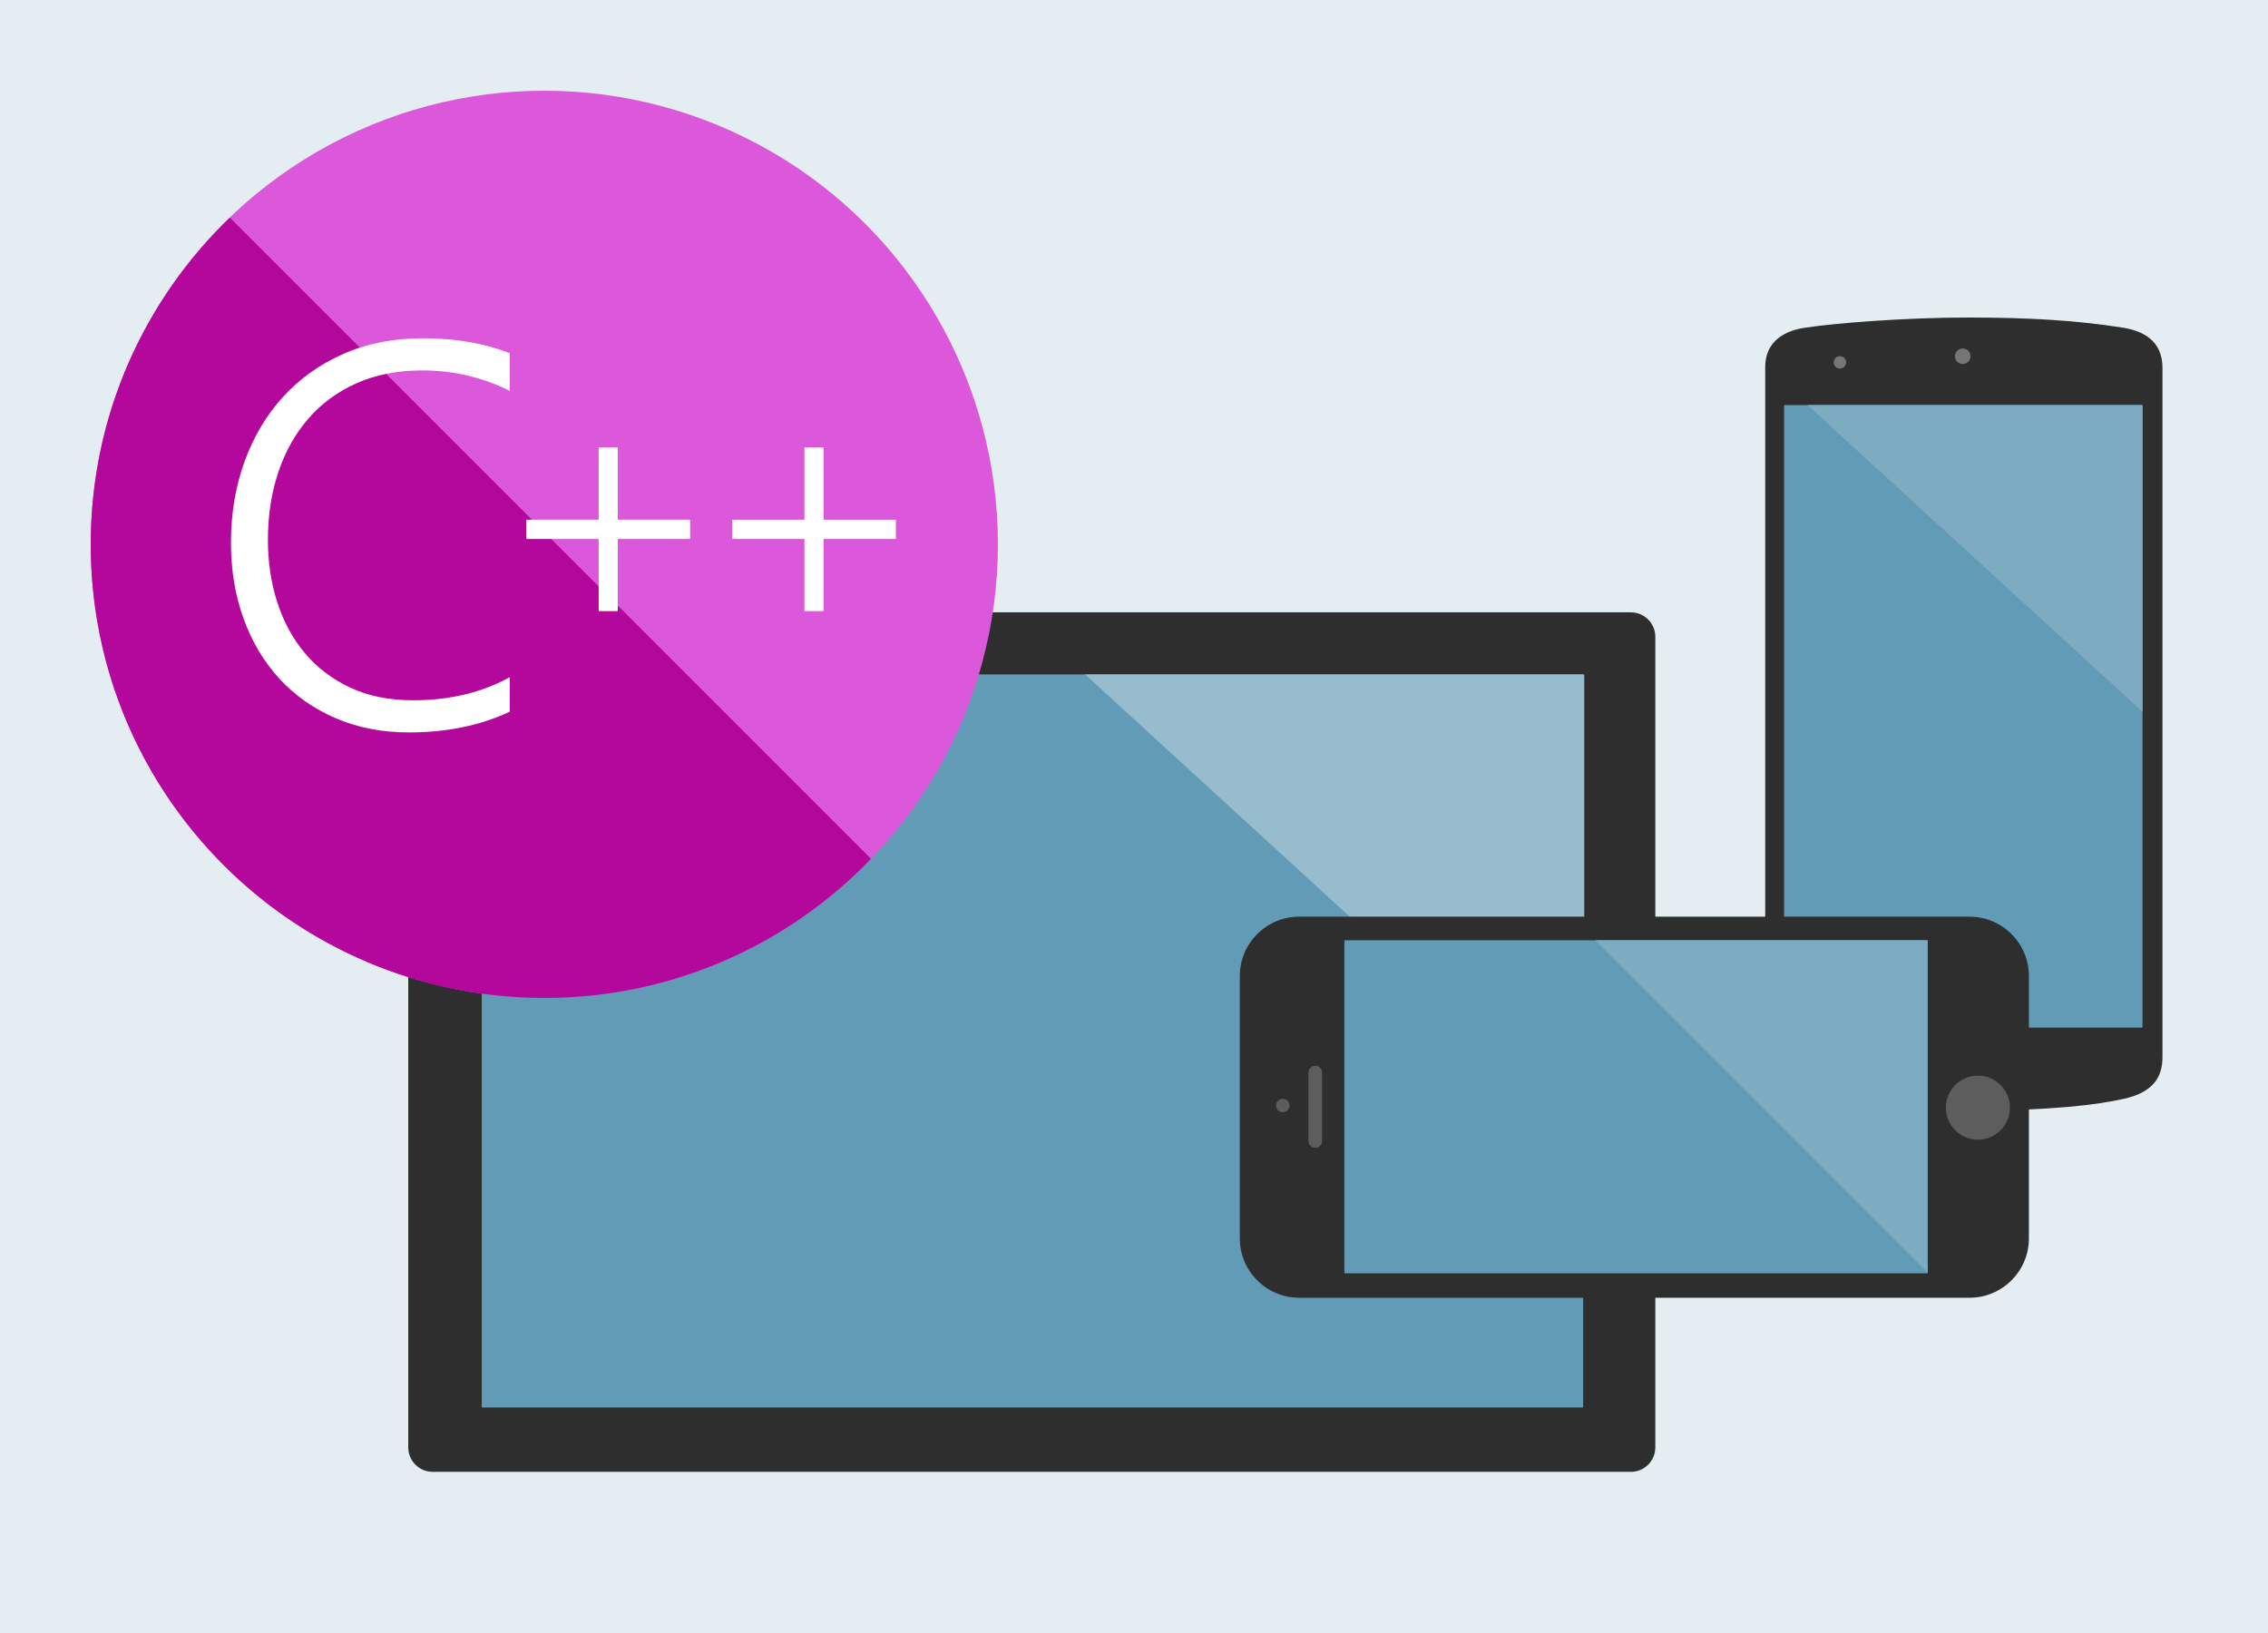 <?xml version="1.0" encoding="utf-8"?>
<!-- Generator: Adobe Illustrator 20.1.0, SVG Export Plug-In . SVG Version: 6.00 Build 0)  -->
<svg version="1.1" id="Layer_1" xmlns="http://www.w3.org/2000/svg" xmlns:xlink="http://www.w3.org/1999/xlink" x="0px" y="0px"
	 viewBox="0 0 200 144" style="enable-background:new 0 0 200 144;" xml:space="preserve">
<style type="text/css">
	.st0{fill:#E4EDF1;}
	.st1{fill:#E3E3E3;}
	.st2{fill:#5E5E5E;}
	.st3{fill:#2E2E2E;}
	.st4{fill:#7CABC2;}
	.st5{fill:#96BCCE;}
	.st6{fill:#2C3E50;}
	.st7{clip-path:url(#SVGID_2_);fill:#447995;}
	.st8{fill:#FFFFFF;}
	
		.st9{fill-rule:evenodd;clip-rule:evenodd;fill:none;stroke:#E3E3E3;stroke-width:1.309;stroke-linecap:round;stroke-linejoin:round;stroke-miterlimit:10;stroke-dasharray:1.309,2.618;}
	.st10{fill:#5D5D5D;}
	.st11{fill:#C7C7C7;}
	.st12{fill:none;stroke:#909090;stroke-width:1.174;stroke-miterlimit:10;stroke-dasharray:2.349,3.523;}
	.st13{fill:#395B71;}
	.st14{fill-rule:evenodd;clip-rule:evenodd;fill:#395B71;}
	.st15{fill-rule:evenodd;clip-rule:evenodd;fill:#2E2E2E;}
	.st16{fill:#2C3E58;}
	.st17{fill:#447995;}
	.st18{fill:none;}
	.st19{fill:#4889A8;}
	.st20{fill:#929090;}
	.st21{fill:#96BBCD;}
	.st22{fill:#3A5C71;}
	.st23{fill:#757575;}
	.st24{fill:#682A7A;}
	.st25{fill:#478AA9;}
	.st26{fill:#672A79;}
	.st27{fill:#334D63;}
	.st28{fill:#5D5F5E;}
	.st29{fill:#FAB516;}
	.st30{fill:#F5891F;}
	.st31{fill:#CB6D29;}
	.st32{fill:#171717;}
	.st33{fill:#CADEE6;}
	.st34{opacity:0.41;fill:#929090;}
	.st35{clip-path:url(#SVGID_4_);}
	.st36{clip-path:url(#SVGID_6_);}
	.st37{fill:#FE8B0C;}
	.st38{fill:#231F20;}
	.st39{fill:#909090;}
	.st40{fill:#2E2E2E;stroke:#8F8F8F;stroke-width:0.751;stroke-miterlimit:10;}
	.st41{fill:#8F8F8F;}
	.st42{fill:#C6C6C6;}
	.st43{fill:#777677;}
	.st44{fill:#D9DCE1;}
	.st45{clip-path:url(#SVGID_8_);}
	.st46{fill:none;stroke:#909090;stroke-miterlimit:10;stroke-dasharray:2,2;}
	.st47{fill:#ACACAC;}
	.st48{fill-rule:evenodd;clip-rule:evenodd;fill:#7CABC2;}
	.st49{fill-rule:evenodd;clip-rule:evenodd;fill:#478AA9;}
	.st50{clip-path:url(#SVGID_10_);}
	.st51{clip-path:url(#SVGID_12_);}
	.st52{fill:#7DB912;}
	.st53{fill:#B2B9C2;}
	.st54{fill:#B0CDDA;}
	.st55{clip-path:url(#SVGID_14_);fill:#333333;}
	.st56{clip-path:url(#SVGID_14_);fill:none;}
	.st57{clip-path:url(#SVGID_14_);fill:#7DB912;}
	.st58{clip-path:url(#SVGID_14_);fill:#FFFFFF;}
	.st59{clip-path:url(#SVGID_16_);fill:#333333;}
	.st60{clip-path:url(#SVGID_16_);fill:none;}
	.st61{clip-path:url(#SVGID_16_);fill:#395B71;}
	.st62{clip-path:url(#SVGID_16_);fill:#FFFFFF;}
	.st63{clip-path:url(#SVGID_16_);fill:#D1D2D2;}
	.st64{clip-path:url(#SVGID_18_);fill:#333333;}
	.st65{clip-path:url(#SVGID_18_);fill:none;}
	.st66{clip-path:url(#SVGID_18_);fill:#478AA9;}
	.st67{clip-path:url(#SVGID_18_);fill:#FFFFFF;}
	.st68{fill:#F58B20;}
	.st69{fill:#2B2B2B;}
	.st70{fill:#3B77AD;}
	.st71{fill:#F7CD13;}
	.st72{fill:#464646;}
	.st73{fill:#929497;}
	.st74{fill:#A6A8AB;}
	.st75{fill:#2F75BB;}
	.st76{fill:none;stroke:#757575;stroke-width:0.502;stroke-miterlimit:10;}
	.st77{fill:#3C88C6;}
	.st78{fill:#E4CB58;}
	.st79{fill:#58595B;}
	.st80{fill:#007ACC;}
	.st81{fill:#E4E4E5;}
	.st82{fill:#E73F24;}
	.st83{fill:#F58B23;}
	.st84{fill:#ADADAD;}
	.st85{fill:#959595;}
	.st86{fill-rule:evenodd;clip-rule:evenodd;fill:none;stroke:#E3E3E3;stroke-width:1.16;stroke-miterlimit:10;}
	.st87{fill-rule:evenodd;clip-rule:evenodd;fill:none;stroke:#4889A8;stroke-width:1.16;stroke-miterlimit:10;}
	.st88{fill-rule:evenodd;clip-rule:evenodd;fill:none;stroke:#0C8A44;stroke-width:1.16;stroke-miterlimit:10;}
	.st89{fill:#DB58DB;}
	.st90{fill:#B4079C;}
	.st91{fill:#9A37AF;}
	.st92{fill:#721481;}
	.st93{fill:#73AA24;}
	.st94{fill:#05930C;}
	.st95{fill:#2581BF;}
	.st96{fill:#004E8C;}
	.st97{fill:none;stroke:#909090;stroke-width:0.92;stroke-miterlimit:10;}
	.st98{fill:none;stroke:#909090;stroke-width:0.949;stroke-miterlimit:10;}
	.st99{fill:none;stroke:#909090;stroke-width:0.899;stroke-miterlimit:10;}
	.st100{fill:none;stroke:#909090;stroke-width:0.848;stroke-miterlimit:10;}
	.st101{fill:none;stroke:#909090;stroke-width:0.797;stroke-miterlimit:10;}
	.st102{fill:none;stroke:#909090;stroke-width:0.747;stroke-miterlimit:10;}
	.st103{fill:none;stroke:#909090;stroke-width:0.696;stroke-miterlimit:10;}
	.st104{fill:none;stroke:#447995;stroke-miterlimit:10;}
	.st105{fill:#FFFFFF;stroke:#96BCCE;stroke-width:0.75;stroke-miterlimit:10;}
	.st106{clip-path:url(#SVGID_20_);}
	.st107{fill:#08BBF1;}
	.st108{fill:#0AA5E2;}
	.st109{fill:#B2D7F0;}
	.st110{fill:#181717;}
	.st111{fill:#F3AF21;}
	.st112{fill:none;stroke:#5D5D5D;stroke-width:0.835;stroke-miterlimit:10;}
	.st113{fill:none;stroke:#5D5D5D;stroke-width:1.353;stroke-miterlimit:10;}
	.st114{fill-rule:evenodd;clip-rule:evenodd;fill:#7DB912;}
	.st115{fill:#333333;}
	.st116{fill:none;stroke:#FFFFFF;stroke-width:0.225;stroke-linecap:round;stroke-linejoin:round;stroke-miterlimit:10;}
	.st117{fill:#737374;}
	.st118{fill:#515050;}
	.st119{fill:none;stroke:#000000;stroke-width:0.45;stroke-miterlimit:1;}
	.st120{fill:#619BB5;}
	.st121{fill:none;stroke:#395B71;stroke-width:0.234;stroke-miterlimit:10;}
	.st122{fill:#32383D;}
	.st123{fill:#00BCF2;}
	.st124{fill:#2C2737;}
	.st125{fill:#201D29;}
	.st126{fill:#22BAED;}
	.st127{fill:#221F1F;}
	.st128{clip-path:url(#SVGID_22_);}
	.st129{clip-path:url(#SVGID_24_);}
	.st130{fill:#5E615F;}
	.st131{fill:none;stroke:#767676;stroke-width:0.199;stroke-miterlimit:10;}
	.st132{fill:#699F63;}
	.st133{fill-rule:evenodd;clip-rule:evenodd;fill:#333333;}
	.st134{fill-rule:evenodd;clip-rule:evenodd;fill:#699F63;}
	.st135{clip-path:url(#XMLID_3_);}
	.st136{fill:url(#SVGID_25_);}
	.st137{fill:url(#SVGID_26_);}
	.st138{fill:url(#SVGID_27_);}
	.st139{fill:url(#SVGID_28_);}
	.st140{fill:url(#SVGID_29_);}
	.st141{fill:url(#SVGID_30_);}
	.st142{fill:#00890B;}
	.st143{clip-path:url(#SVGID_32_);}
	.st144{fill:#515150;}
	.st145{fill:#457994;}
	.st146{fill:#F16424;}
	.st147{fill:#8B6AB1;}
	.st148{fill:#5C2D91;}
	.st149{clip-path:url(#SVGID_34_);fill:#447995;}
</style>
<rect x="0" class="st0" width="200" height="144"/>
<g>
	<g>
		<path class="st3" d="M187.302,96.893c-2.381,0.536-6.428,1.041-13.651,1.041s-12.56-0.524-14.589-1.046s-3.399-1.74-3.399-3.662
			V32.365c0-1.957,1.295-3.136,3.489-3.466C161.95,28.48,168.068,28,173.559,28s9.638,0.26,13.65,0.896
			c2.352,0.373,3.485,1.592,3.485,3.547v60.789C190.695,95.152,189.683,96.357,187.302,96.893z"/>
		<rect x="157.327" y="35.721" class="st120" width="31.606" height="54.895"/>
		<circle class="st23" cx="173.081" cy="31.415" r="0.685"/>
		<circle class="st23" cx="162.248" cy="31.957" r="0.55"/>
		<polygon class="st4" points="188.933,62.769 188.933,35.718 159.388,35.718 		"/>
	</g>
	<g>
		<g>
			<path class="st3" d="M143.815,129.789H38.157c-1.191,0-2.157-0.966-2.157-2.157V56.154c0-1.191,0.966-2.157,2.157-2.157h105.658
				c1.191,0,2.157,0.966,2.157,2.157v71.477C145.972,128.823,145.006,129.789,143.815,129.789z"/>
			<rect x="42.483" y="59.47" class="st120" width="97.123" height="64.643"/>
			<polygon class="st28" points="141.676,92.954 144.224,93.273 144.224,90.672 141.676,90.991 			"/>
			<polygon class="st5" points="139.706,99.773 139.706,59.474 95.691,59.474 			"/>
		</g>
	</g>
	<g>
		<g>
			<path class="st3" d="M178.916,86.075v23.121c0,2.895-2.347,5.241-5.241,5.241h-59.104c-2.895,0-5.241-2.347-5.241-5.241V86.075
				c0-2.895,2.347-5.241,5.241-5.241h59.104C176.57,80.834,178.916,83.181,178.916,86.075z"/>
			
				<rect x="129.588" y="71.876" transform="matrix(4.493834e-11 -1 1 4.493834e-11 46.673 241.87)" class="st120" width="29.366" height="51.447"/>
			<circle class="st10" cx="113.121" cy="97.487" r="0.595"/>
			<circle class="st10" cx="174.418" cy="97.673" r="2.825"/>
			<g>
				<path class="st10" d="M116.586,94.588v6.022c0,0.332-0.27,0.602-0.602,0.602c-0.333,0-0.602-0.27-0.602-0.602v-6.022
					c0-0.332,0.27-0.602,0.602-0.602C116.316,93.986,116.586,94.255,116.586,94.588z"/>
			</g>
		</g>
		<polygon class="st4" points="169.977,112.218 169.977,82.913 140.673,82.913 		"/>
	</g>
</g>
<g>
	<circle class="st89" cx="48" cy="48" r="40"/>
	<path class="st90" d="M20.269,19.188C12.71,26.465,8,36.679,8,48c0,22.091,17.909,40,40,40c11.321,0,21.535-4.71,28.812-12.269
		L20.269,19.188z"/>
	<g>
		<path class="st8" d="M44.953,62.758c-2.594,1.219-5.555,1.828-8.883,1.828c-2.375,0-4.531-0.418-6.469-1.254
			s-3.59-1.996-4.957-3.48s-2.422-3.25-3.164-5.297s-1.113-4.281-1.113-6.703c0-2.547,0.395-4.918,1.184-7.113
			s1.918-4.102,3.387-5.719s3.246-2.887,5.332-3.809s4.426-1.383,7.02-1.383c2.859,0,5.414,0.438,7.664,1.313v3.328
			c-2.406-1.203-4.977-1.805-7.711-1.805c-2.172,0-4.102,0.375-5.789,1.125s-3.109,1.793-4.266,3.129s-2.039,2.914-2.648,4.734
			s-0.914,3.809-0.914,5.965c0,1.938,0.273,3.762,0.82,5.473s1.355,3.207,2.426,4.488s2.402,2.297,3.996,3.047
			s3.445,1.125,5.555,1.125c3.234,0,6.078-0.68,8.531-2.039V62.758z"/>
		<path class="st8" d="M54.481,47.531v6.359h-1.688v-6.359h-6.375v-1.703h6.375v-6.375h1.688v6.375h6.375v1.703H54.481z"/>
		<path class="st8" d="M72.625,47.531v6.359h-1.688v-6.359h-6.375v-1.703h6.375v-6.375h1.688v6.375H79v1.703H72.625z"/>
	</g>
</g>
</svg>
